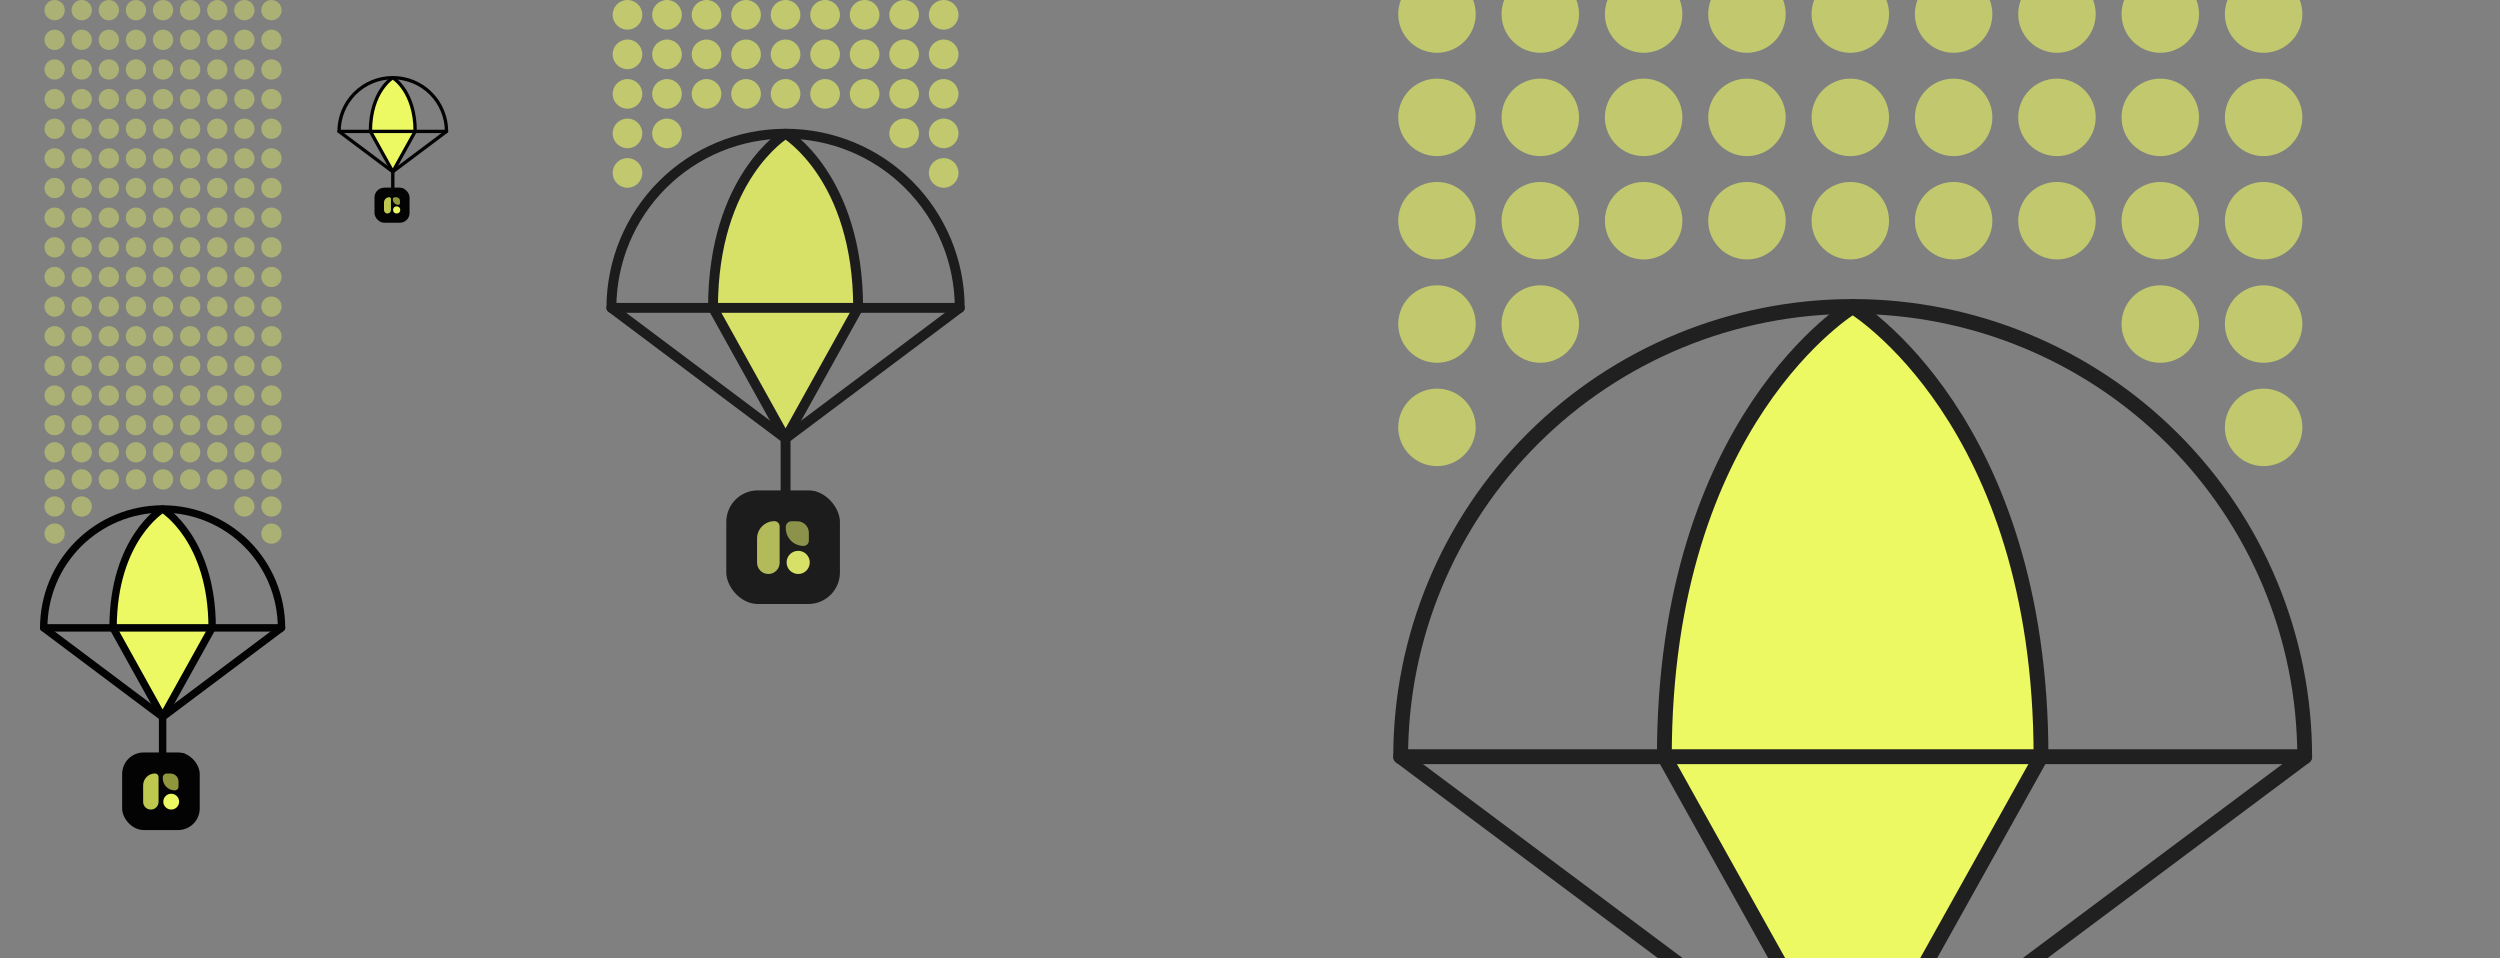 <svg width="506" height="194" viewBox="0 0 506 194" fill="none" xmlns="http://www.w3.org/2000/svg">
<rect x="0" y="0" width="506" height="194" fill="#808080" stroke="none"/>
<rect x="24.721" y="152.299" width="15.702" height="15.702" rx="4.362" fill="#030303"/>
<path opacity="0.8" d="M28.972 158.953C28.972 157.628 30.047 156.553 31.372 156.553V156.553C31.77 156.553 32.092 156.875 32.092 157.273V162.295C32.092 163.157 31.394 163.856 30.532 163.856V163.856C29.67 163.856 28.972 163.157 28.972 162.295V158.953Z" fill="#ECF962"/>
<path opacity="0.6" d="M32.944 157.525C32.944 158.878 34.041 159.975 35.394 159.975V159.975C35.8 159.975 36.129 159.646 36.129 159.24V158.161C36.129 157.281 35.416 156.569 34.536 156.569H33.73C33.296 156.569 32.944 156.921 32.944 157.355V157.525Z" fill="#ECF962"/>
<circle r="1.6" transform="matrix(1 0 0 -1 34.653 162.254)" fill="#ECF962"/>
<path d="M32.913 145.129L42.94 127.081C42.94 109.032 32.913 103.016 32.913 103.016C32.913 103.016 22.886 109.032 22.886 127.081L32.913 145.129Z" fill="#ECF962" stroke="#030303" stroke-width="1.5" stroke-linecap="round" stroke-linejoin="round"/>
<path d="M8.849 127.081C8.849 120.698 11.384 114.577 15.897 110.064C20.41 105.551 26.531 103.016 32.914 103.016C39.296 103.016 45.417 105.551 49.93 110.064C54.443 114.577 56.978 120.698 56.978 127.081H8.849Z" stroke="#030303" stroke-width="1.5" stroke-linecap="round" stroke-linejoin="round"/>
<path d="M8.849 127.082L32.914 145.131L56.978 127.082" stroke="#030303" stroke-width="1.5" stroke-linecap="round" stroke-linejoin="round"/>
<path d="M32.914 145.129V153.151" stroke="#030303" stroke-width="1.5" stroke-linecap="round" stroke-linejoin="round"/>
<path d="M36.924 153.152H28.902" stroke="#030303" stroke-width="1.5" stroke-linecap="round" stroke-linejoin="round"/>
<rect x="75.798" y="37.99" width="7.096" height="7.096" rx="1.971" fill="#030303"/>
<path opacity="0.8" d="M77.719 40.999C77.719 40.4 78.204 39.914 78.804 39.914V39.914C78.983 39.914 79.129 40.06 79.129 40.239V42.509C79.129 42.899 78.813 43.214 78.424 43.214V43.214C78.034 43.214 77.719 42.899 77.719 42.509V40.999Z" fill="#ECF962"/>
<path opacity="0.6" d="M79.514 40.354C79.514 40.965 80.009 41.461 80.621 41.461V41.461C80.804 41.461 80.953 41.312 80.953 41.129V40.641C80.953 40.244 80.63 39.922 80.233 39.922H79.869C79.673 39.922 79.514 40.081 79.514 40.277V40.354Z" fill="#ECF962"/>
<circle r="0.723" transform="matrix(1 0 0 -1 80.285 42.49)" fill="#ECF962"/>
<path d="M79.5 34.752L84.031 26.596C84.031 18.439 79.5 15.721 79.5 15.721C79.5 15.721 74.969 18.439 74.969 26.596L79.5 34.752Z" fill="#ECF962" stroke="#030303" stroke-width="0.678" stroke-linecap="round" stroke-linejoin="round"/>
<path d="M68.625 26.596C68.625 23.712 69.771 20.945 71.81 18.906C73.85 16.866 76.616 15.721 79.5 15.721C82.384 15.721 85.15 16.866 87.19 18.906C89.229 20.945 90.375 23.712 90.375 26.596H68.625Z" stroke="#030303" stroke-width="0.678" stroke-linecap="round" stroke-linejoin="round"/>
<path d="M68.625 26.596L79.5 34.752L90.375 26.596" stroke="#030303" stroke-width="0.678" stroke-linecap="round" stroke-linejoin="round"/>
<path d="M79.5 34.752V38.377" stroke="#030303" stroke-width="0.678" stroke-linecap="round" stroke-linejoin="round"/>
<path d="M81.312 38.377H77.688" stroke="#030303" stroke-width="0.678" stroke-linecap="round" stroke-linejoin="round"/>
<g opacity="0.8">
<rect x="147" y="99.25" width="23" height="23" rx="6.389" fill="#030303"/>
<path opacity="0.8" d="M153.229 108.997C153.229 107.055 154.803 105.48 156.745 105.48V105.48C157.327 105.48 157.8 105.953 157.8 106.535V113.892C157.8 115.154 156.776 116.178 155.514 116.178V116.178C154.252 116.178 153.229 115.154 153.229 113.892V108.997Z" fill="#ECF962"/>
<path opacity="0.6" d="M159.047 106.906C159.047 108.888 160.653 110.494 162.635 110.494V110.494C163.229 110.494 163.711 110.012 163.711 109.418V107.837C163.711 106.549 162.667 105.505 161.379 105.505H160.198C159.562 105.505 159.047 106.021 159.047 106.657V106.906Z" fill="#ECF962"/>
<circle r="2.344" transform="matrix(1 0 0 -1 161.551 113.832)" fill="#ECF962"/>
<path d="M159 88.75L173.688 62.312C173.688 35.875 159 27.062 159 27.062C159 27.062 144.312 35.875 144.312 62.312L159 88.75Z" fill="#ECF962" stroke="#030303" stroke-width="2" stroke-linecap="round" stroke-linejoin="round"/>
<path d="M123.75 62.312C123.75 52.964 127.464 43.998 134.074 37.387C140.685 30.776 149.651 27.062 159 27.062C168.349 27.062 177.315 30.776 183.926 37.387C190.536 43.998 194.25 52.964 194.25 62.312H123.75Z" stroke="#030303" stroke-width="2" stroke-linecap="round" stroke-linejoin="round"/>
<path d="M123.75 62.312L159 88.75L194.25 62.312" stroke="#030303" stroke-width="2" stroke-linecap="round" stroke-linejoin="round"/>
<path d="M159 88.75V100.5" stroke="#030303" stroke-width="2" stroke-linecap="round" stroke-linejoin="round"/>
<path d="M164.875 100.5H153.125" stroke="#030303" stroke-width="2" stroke-linecap="round" stroke-linejoin="round"/>
</g>
<g opacity="0.6">
<circle r="3" transform="matrix(-1 0 0 1 191 35)" fill="#ECF962"/>
<circle r="3" transform="matrix(-1 0 0 1 191 27)" fill="#ECF962"/>
<circle r="3" transform="matrix(-1 0 0 1 191 19)" fill="#ECF962"/>
<circle r="3" transform="matrix(-1 0 0 1 191 11)" fill="#ECF962"/>
<circle r="3" transform="matrix(-1 0 0 1 191 3)" fill="#ECF962"/>
<circle r="3" transform="matrix(-1 0 0 1 183 27)" fill="#ECF962"/>
<circle r="3" transform="matrix(-1 0 0 1 183 19)" fill="#ECF962"/>
<circle r="3" transform="matrix(-1 0 0 1 183 11)" fill="#ECF962"/>
<circle r="3" transform="matrix(-1 0 0 1 183 3)" fill="#ECF962"/>
<circle r="3" transform="matrix(-1 0 0 1 175 19)" fill="#ECF962"/>
<circle r="3" transform="matrix(-1 0 0 1 175 11)" fill="#ECF962"/>
<circle r="3" transform="matrix(-1 0 0 1 175 3)" fill="#ECF962"/>
<circle r="3" transform="matrix(-1 0 0 1 167 19)" fill="#ECF962"/>
<circle r="3" transform="matrix(-1 0 0 1 167 11)" fill="#ECF962"/>
<circle r="3" transform="matrix(-1 0 0 1 167 3)" fill="#ECF962"/>
<circle r="3" transform="matrix(-1 0 0 1 159 19)" fill="#ECF962"/>
<circle r="3" transform="matrix(-1 0 0 1 159 11)" fill="#ECF962"/>
<circle r="3" transform="matrix(-1 0 0 1 159 3)" fill="#ECF962"/>
<circle r="3" transform="matrix(-1 0 0 1 151 19)" fill="#ECF962"/>
<circle r="3" transform="matrix(-1 0 0 1 151 11)" fill="#ECF962"/>
<circle r="3" transform="matrix(-1 0 0 1 151 3)" fill="#ECF962"/>
<circle r="3" transform="matrix(-1 0 0 1 143 19)" fill="#ECF962"/>
<circle r="3" transform="matrix(-1 0 0 1 143 11)" fill="#ECF962"/>
<circle r="3" transform="matrix(-1 0 0 1 143 3)" fill="#ECF962"/>
<circle r="3" transform="matrix(-1 0 0 1 135 27)" fill="#ECF962"/>
<circle r="3" transform="matrix(-1 0 0 1 135 19)" fill="#ECF962"/>
<circle r="3" transform="matrix(-1 0 0 1 135 11)" fill="#ECF962"/>
<circle r="3" transform="matrix(-1 0 0 1 135 3)" fill="#ECF962"/>
<circle r="3" transform="matrix(-1 0 0 1 127 35)" fill="#ECF962"/>
<circle r="3" transform="matrix(-1 0 0 1 127 27)" fill="#ECF962"/>
<circle r="3" transform="matrix(-1 0 0 1 127 19)" fill="#ECF962"/>
<circle r="3" transform="matrix(-1 0 0 1 127 11)" fill="#ECF962"/>
<circle r="3" transform="matrix(-1 0 0 1 127 3)" fill="#ECF962"/>
</g>
<g opacity="0.6">
<circle r="7.843" transform="matrix(-1 0 0 1 458.157 86.499)" fill="#ECF962"/>
<circle r="7.843" transform="matrix(-1 0 0 1 458.157 65.585)" fill="#ECF962"/>
<circle r="7.843" transform="matrix(-1 0 0 1 458.157 44.671)" fill="#ECF962"/>
<circle r="7.843" transform="matrix(-1 0 0 1 458.157 23.757)" fill="#ECF962"/>
<circle r="7.843" transform="matrix(-1 0 0 1 458.157 2.843)" fill="#ECF962"/>
<circle r="7.843" transform="matrix(-1 0 0 1 437.243 65.585)" fill="#ECF962"/>
<circle r="7.843" transform="matrix(-1 0 0 1 437.243 44.671)" fill="#ECF962"/>
<circle r="7.843" transform="matrix(-1 0 0 1 437.243 23.757)" fill="#ECF962"/>
<circle r="7.843" transform="matrix(-1 0 0 1 437.243 2.843)" fill="#ECF962"/>
<circle r="7.843" transform="matrix(-1 0 0 1 416.329 44.671)" fill="#ECF962"/>
<circle r="7.843" transform="matrix(-1 0 0 1 416.329 23.757)" fill="#ECF962"/>
<circle r="7.843" transform="matrix(-1 0 0 1 416.329 2.843)" fill="#ECF962"/>
<circle r="7.843" transform="matrix(-1 0 0 1 395.414 44.671)" fill="#ECF962"/>
<circle r="7.843" transform="matrix(-1 0 0 1 395.414 23.757)" fill="#ECF962"/>
<circle r="7.843" transform="matrix(-1 0 0 1 395.414 2.843)" fill="#ECF962"/>
<circle r="7.843" transform="matrix(-1 0 0 1 374.5 44.671)" fill="#ECF962"/>
<circle r="7.843" transform="matrix(-1 0 0 1 374.5 23.757)" fill="#ECF962"/>
<circle r="7.843" transform="matrix(-1 0 0 1 374.5 2.843)" fill="#ECF962"/>
<circle r="7.843" transform="matrix(-1 0 0 1 353.585 44.671)" fill="#ECF962"/>
<circle r="7.843" transform="matrix(-1 0 0 1 353.585 23.757)" fill="#ECF962"/>
<circle r="7.843" transform="matrix(-1 0 0 1 353.585 2.843)" fill="#ECF962"/>
<circle r="7.843" transform="matrix(-1 0 0 1 332.672 44.671)" fill="#ECF962"/>
<circle r="7.843" transform="matrix(-1 0 0 1 332.672 23.757)" fill="#ECF962"/>
<circle r="7.843" transform="matrix(-1 0 0 1 332.672 2.843)" fill="#ECF962"/>
<circle r="7.843" transform="matrix(-1 0 0 1 311.757 65.585)" fill="#ECF962"/>
<circle r="7.843" transform="matrix(-1 0 0 1 311.757 44.671)" fill="#ECF962"/>
<circle r="7.843" transform="matrix(-1 0 0 1 311.757 23.757)" fill="#ECF962"/>
<circle r="7.843" transform="matrix(-1 0 0 1 311.757 2.843)" fill="#ECF962"/>
<circle r="7.843" transform="matrix(-1 0 0 1 290.843 86.499)" fill="#ECF962"/>
<circle r="7.843" transform="matrix(-1 0 0 1 290.843 65.585)" fill="#ECF962"/>
<circle r="7.843" transform="matrix(-1 0 0 1 290.843 44.671)" fill="#ECF962"/>
<circle r="7.843" transform="matrix(-1 0 0 1 290.843 23.757)" fill="#ECF962"/>
<circle r="7.843" transform="matrix(-1 0 0 1 290.843 2.843)" fill="#ECF962"/>
</g>
<g opacity="0.4">
<circle r="2.057" transform="matrix(-1 0 0 1 54.943 108.001)" fill="#ECF962"/>
<circle r="2.057" transform="matrix(-1 0 0 1 54.943 102.514)" fill="#ECF962"/>
<circle r="2.057" transform="matrix(-1 0 0 1 54.943 97.028)" fill="#ECF962"/>
<circle r="2.057" transform="matrix(-1 0 0 1 54.943 91.543)" fill="#ECF962"/>
<circle r="2.057" transform="matrix(-1 0 0 1 54.943 86.057)" fill="#ECF962"/>
<circle r="2.057" transform="matrix(-1 0 0 1 54.943 80.057)" fill="#ECF962"/>
<circle r="2.057" transform="matrix(-1 0 0 1 54.943 74.057)" fill="#ECF962"/>
<circle r="2.057" transform="matrix(-1 0 0 1 54.943 68.057)" fill="#ECF962"/>
<circle r="2.057" transform="matrix(-1 0 0 1 54.943 62.057)" fill="#ECF962"/>
<circle r="2.057" transform="matrix(-1 0 0 1 54.943 56.057)" fill="#ECF962"/>
<circle r="2.057" transform="matrix(-1 0 0 1 54.943 50.057)" fill="#ECF962"/>
<circle r="2.057" transform="matrix(-1 0 0 1 54.943 44.057)" fill="#ECF962"/>
<circle r="2.057" transform="matrix(-1 0 0 1 54.943 38.057)" fill="#ECF962"/>
<circle r="2.057" transform="matrix(-1 0 0 1 54.943 32.057)" fill="#ECF962"/>
<circle r="2.057" transform="matrix(-1 0 0 1 54.943 26.057)" fill="#ECF962"/>
<circle r="2.057" transform="matrix(-1 0 0 1 54.943 20.057)" fill="#ECF962"/>
<circle r="2.057" transform="matrix(-1 0 0 1 54.943 14.057)" fill="#ECF962"/>
<circle r="2.057" transform="matrix(-1 0 0 1 54.943 8.057)" fill="#ECF962"/>
<circle r="2.057" transform="matrix(-1 0 0 1 54.943 2.057)" fill="#ECF962"/>
<circle r="2.057" transform="matrix(-1 0 0 1 49.458 102.514)" fill="#ECF962"/>
<circle r="2.057" transform="matrix(-1 0 0 1 49.458 97.028)" fill="#ECF962"/>
<circle r="2.057" transform="matrix(-1 0 0 1 49.458 91.543)" fill="#ECF962"/>
<circle r="2.057" transform="matrix(-1 0 0 1 49.458 86.057)" fill="#ECF962"/>
<circle r="2.057" transform="matrix(-1 0 0 1 49.458 80.057)" fill="#ECF962"/>
<circle r="2.057" transform="matrix(-1 0 0 1 49.458 74.057)" fill="#ECF962"/>
<circle r="2.057" transform="matrix(-1 0 0 1 49.458 68.057)" fill="#ECF962"/>
<circle r="2.057" transform="matrix(-1 0 0 1 49.458 62.057)" fill="#ECF962"/>
<circle r="2.057" transform="matrix(-1 0 0 1 49.458 56.057)" fill="#ECF962"/>
<circle r="2.057" transform="matrix(-1 0 0 1 49.458 50.057)" fill="#ECF962"/>
<circle r="2.057" transform="matrix(-1 0 0 1 49.458 44.057)" fill="#ECF962"/>
<circle r="2.057" transform="matrix(-1 0 0 1 49.458 38.057)" fill="#ECF962"/>
<circle r="2.057" transform="matrix(-1 0 0 1 49.458 32.057)" fill="#ECF962"/>
<circle r="2.057" transform="matrix(-1 0 0 1 49.458 26.057)" fill="#ECF962"/>
<circle r="2.057" transform="matrix(-1 0 0 1 49.458 20.057)" fill="#ECF962"/>
<circle r="2.057" transform="matrix(-1 0 0 1 49.458 14.057)" fill="#ECF962"/>
<circle r="2.057" transform="matrix(-1 0 0 1 49.458 8.057)" fill="#ECF962"/>
<circle r="2.057" transform="matrix(-1 0 0 1 49.458 2.057)" fill="#ECF962"/>
<circle r="2.057" transform="matrix(-1 0 0 1 43.971 97.028)" fill="#ECF962"/>
<circle r="2.057" transform="matrix(-1 0 0 1 43.971 91.543)" fill="#ECF962"/>
<circle r="2.057" transform="matrix(-1 0 0 1 43.971 86.057)" fill="#ECF962"/>
<circle r="2.057" transform="matrix(-1 0 0 1 43.971 80.057)" fill="#ECF962"/>
<circle r="2.057" transform="matrix(-1 0 0 1 43.971 74.057)" fill="#ECF962"/>
<circle r="2.057" transform="matrix(-1 0 0 1 43.971 68.057)" fill="#ECF962"/>
<circle r="2.057" transform="matrix(-1 0 0 1 43.971 62.057)" fill="#ECF962"/>
<circle r="2.057" transform="matrix(-1 0 0 1 43.971 56.057)" fill="#ECF962"/>
<circle r="2.057" transform="matrix(-1 0 0 1 43.971 50.057)" fill="#ECF962"/>
<circle r="2.057" transform="matrix(-1 0 0 1 43.971 44.057)" fill="#ECF962"/>
<circle r="2.057" transform="matrix(-1 0 0 1 43.971 38.057)" fill="#ECF962"/>
<circle r="2.057" transform="matrix(-1 0 0 1 43.971 32.057)" fill="#ECF962"/>
<circle r="2.057" transform="matrix(-1 0 0 1 43.971 26.057)" fill="#ECF962"/>
<circle r="2.057" transform="matrix(-1 0 0 1 43.971 20.057)" fill="#ECF962"/>
<circle r="2.057" transform="matrix(-1 0 0 1 43.971 14.057)" fill="#ECF962"/>
<circle r="2.057" transform="matrix(-1 0 0 1 43.971 8.057)" fill="#ECF962"/>
<circle r="2.057" transform="matrix(-1 0 0 1 43.971 2.057)" fill="#ECF962"/>
<circle r="2.057" transform="matrix(-1 0 0 1 38.486 97.028)" fill="#ECF962"/>
<circle r="2.057" transform="matrix(-1 0 0 1 38.486 91.543)" fill="#ECF962"/>
<circle r="2.057" transform="matrix(-1 0 0 1 38.486 86.057)" fill="#ECF962"/>
<circle r="2.057" transform="matrix(-1 0 0 1 38.486 80.057)" fill="#ECF962"/>
<circle r="2.057" transform="matrix(-1 0 0 1 38.486 74.057)" fill="#ECF962"/>
<circle r="2.057" transform="matrix(-1 0 0 1 38.486 68.057)" fill="#ECF962"/>
<circle r="2.057" transform="matrix(-1 0 0 1 38.486 62.057)" fill="#ECF962"/>
<circle r="2.057" transform="matrix(-1 0 0 1 38.486 56.057)" fill="#ECF962"/>
<circle r="2.057" transform="matrix(-1 0 0 1 38.486 50.057)" fill="#ECF962"/>
<circle r="2.057" transform="matrix(-1 0 0 1 38.486 44.057)" fill="#ECF962"/>
<circle r="2.057" transform="matrix(-1 0 0 1 38.486 38.057)" fill="#ECF962"/>
<circle r="2.057" transform="matrix(-1 0 0 1 38.486 32.057)" fill="#ECF962"/>
<circle r="2.057" transform="matrix(-1 0 0 1 38.486 26.057)" fill="#ECF962"/>
<circle r="2.057" transform="matrix(-1 0 0 1 38.486 20.057)" fill="#ECF962"/>
<circle r="2.057" transform="matrix(-1 0 0 1 38.486 14.057)" fill="#ECF962"/>
<circle r="2.057" transform="matrix(-1 0 0 1 38.486 8.057)" fill="#ECF962"/>
<circle r="2.057" transform="matrix(-1 0 0 1 38.486 2.057)" fill="#ECF962"/>
<circle r="2.057" transform="matrix(-1 0 0 1 32.999 97.028)" fill="#ECF962"/>
<circle r="2.057" transform="matrix(-1 0 0 1 32.999 91.543)" fill="#ECF962"/>
<circle r="2.057" transform="matrix(-1 0 0 1 32.999 86.057)" fill="#ECF962"/>
<circle r="2.057" transform="matrix(-1 0 0 1 32.999 80.057)" fill="#ECF962"/>
<circle r="2.057" transform="matrix(-1 0 0 1 32.999 74.057)" fill="#ECF962"/>
<circle r="2.057" transform="matrix(-1 0 0 1 32.999 68.057)" fill="#ECF962"/>
<circle r="2.057" transform="matrix(-1 0 0 1 32.999 62.057)" fill="#ECF962"/>
<circle r="2.057" transform="matrix(-1 0 0 1 32.999 56.057)" fill="#ECF962"/>
<circle r="2.057" transform="matrix(-1 0 0 1 32.999 50.057)" fill="#ECF962"/>
<circle r="2.057" transform="matrix(-1 0 0 1 32.999 44.057)" fill="#ECF962"/>
<circle r="2.057" transform="matrix(-1 0 0 1 32.999 38.057)" fill="#ECF962"/>
<circle r="2.057" transform="matrix(-1 0 0 1 32.999 32.057)" fill="#ECF962"/>
<circle r="2.057" transform="matrix(-1 0 0 1 32.999 26.057)" fill="#ECF962"/>
<circle r="2.057" transform="matrix(-1 0 0 1 32.999 20.057)" fill="#ECF962"/>
<circle r="2.057" transform="matrix(-1 0 0 1 32.999 14.057)" fill="#ECF962"/>
<circle r="2.057" transform="matrix(-1 0 0 1 32.999 8.057)" fill="#ECF962"/>
<circle r="2.057" transform="matrix(-1 0 0 1 32.999 2.057)" fill="#ECF962"/>
<circle r="2.057" transform="matrix(-1 0 0 1 27.515 97.028)" fill="#ECF962"/>
<circle r="2.057" transform="matrix(-1 0 0 1 27.515 91.543)" fill="#ECF962"/>
<circle r="2.057" transform="matrix(-1 0 0 1 27.515 86.057)" fill="#ECF962"/>
<circle r="2.057" transform="matrix(-1 0 0 1 27.515 80.057)" fill="#ECF962"/>
<circle r="2.057" transform="matrix(-1 0 0 1 27.515 74.057)" fill="#ECF962"/>
<circle r="2.057" transform="matrix(-1 0 0 1 27.515 68.057)" fill="#ECF962"/>
<circle r="2.057" transform="matrix(-1 0 0 1 27.515 62.057)" fill="#ECF962"/>
<circle r="2.057" transform="matrix(-1 0 0 1 27.515 56.057)" fill="#ECF962"/>
<circle r="2.057" transform="matrix(-1 0 0 1 27.515 50.057)" fill="#ECF962"/>
<circle r="2.057" transform="matrix(-1 0 0 1 27.515 44.057)" fill="#ECF962"/>
<circle r="2.057" transform="matrix(-1 0 0 1 27.515 38.057)" fill="#ECF962"/>
<circle r="2.057" transform="matrix(-1 0 0 1 27.515 32.057)" fill="#ECF962"/>
<circle r="2.057" transform="matrix(-1 0 0 1 27.515 26.057)" fill="#ECF962"/>
<circle r="2.057" transform="matrix(-1 0 0 1 27.515 20.057)" fill="#ECF962"/>
<circle r="2.057" transform="matrix(-1 0 0 1 27.515 14.057)" fill="#ECF962"/>
<circle r="2.057" transform="matrix(-1 0 0 1 27.515 8.057)" fill="#ECF962"/>
<circle r="2.057" transform="matrix(-1 0 0 1 27.515 2.057)" fill="#ECF962"/>
<circle r="2.057" transform="matrix(-1 0 0 1 22.029 97.028)" fill="#ECF962"/>
<circle r="2.057" transform="matrix(-1 0 0 1 22.029 91.543)" fill="#ECF962"/>
<circle r="2.057" transform="matrix(-1 0 0 1 22.029 86.057)" fill="#ECF962"/>
<circle r="2.057" transform="matrix(-1 0 0 1 22.029 80.057)" fill="#ECF962"/>
<circle r="2.057" transform="matrix(-1 0 0 1 22.029 74.057)" fill="#ECF962"/>
<circle r="2.057" transform="matrix(-1 0 0 1 22.029 68.057)" fill="#ECF962"/>
<circle r="2.057" transform="matrix(-1 0 0 1 22.029 62.057)" fill="#ECF962"/>
<circle r="2.057" transform="matrix(-1 0 0 1 22.029 56.057)" fill="#ECF962"/>
<circle r="2.057" transform="matrix(-1 0 0 1 22.029 50.057)" fill="#ECF962"/>
<circle r="2.057" transform="matrix(-1 0 0 1 22.029 44.057)" fill="#ECF962"/>
<circle r="2.057" transform="matrix(-1 0 0 1 22.029 38.057)" fill="#ECF962"/>
<circle r="2.057" transform="matrix(-1 0 0 1 22.029 32.057)" fill="#ECF962"/>
<circle r="2.057" transform="matrix(-1 0 0 1 22.029 26.057)" fill="#ECF962"/>
<circle r="2.057" transform="matrix(-1 0 0 1 22.029 20.057)" fill="#ECF962"/>
<circle r="2.057" transform="matrix(-1 0 0 1 22.029 14.057)" fill="#ECF962"/>
<circle r="2.057" transform="matrix(-1 0 0 1 22.029 8.057)" fill="#ECF962"/>
<circle r="2.057" transform="matrix(-1 0 0 1 22.029 2.057)" fill="#ECF962"/>
<circle r="2.057" transform="matrix(-1 0 0 1 16.543 102.514)" fill="#ECF962"/>
<circle r="2.057" transform="matrix(-1 0 0 1 16.543 97.028)" fill="#ECF962"/>
<circle r="2.057" transform="matrix(-1 0 0 1 16.543 91.543)" fill="#ECF962"/>
<circle r="2.057" transform="matrix(-1 0 0 1 16.543 86.057)" fill="#ECF962"/>
<circle r="2.057" transform="matrix(-1 0 0 1 16.543 80.057)" fill="#ECF962"/>
<circle r="2.057" transform="matrix(-1 0 0 1 16.543 74.057)" fill="#ECF962"/>
<circle r="2.057" transform="matrix(-1 0 0 1 16.543 68.057)" fill="#ECF962"/>
<circle r="2.057" transform="matrix(-1 0 0 1 16.543 62.057)" fill="#ECF962"/>
<circle r="2.057" transform="matrix(-1 0 0 1 16.543 56.057)" fill="#ECF962"/>
<circle r="2.057" transform="matrix(-1 0 0 1 16.543 50.057)" fill="#ECF962"/>
<circle r="2.057" transform="matrix(-1 0 0 1 16.543 44.057)" fill="#ECF962"/>
<circle r="2.057" transform="matrix(-1 0 0 1 16.543 38.057)" fill="#ECF962"/>
<circle r="2.057" transform="matrix(-1 0 0 1 16.543 32.057)" fill="#ECF962"/>
<circle r="2.057" transform="matrix(-1 0 0 1 16.543 26.057)" fill="#ECF962"/>
<circle r="2.057" transform="matrix(-1 0 0 1 16.543 20.057)" fill="#ECF962"/>
<circle r="2.057" transform="matrix(-1 0 0 1 16.543 14.057)" fill="#ECF962"/>
<circle r="2.057" transform="matrix(-1 0 0 1 16.543 8.057)" fill="#ECF962"/>
<circle r="2.057" transform="matrix(-1 0 0 1 16.543 2.057)" fill="#ECF962"/>
<circle r="2.057" transform="matrix(-1 0 0 1 11.057 108.001)" fill="#ECF962"/>
<circle r="2.057" transform="matrix(-1 0 0 1 11.057 102.514)" fill="#ECF962"/>
<circle r="2.057" transform="matrix(-1 0 0 1 11.057 97.028)" fill="#ECF962"/>
<circle r="2.057" transform="matrix(-1 0 0 1 11.057 91.543)" fill="#ECF962"/>
<circle r="2.057" transform="matrix(-1 0 0 1 11.057 86.057)" fill="#ECF962"/>
<circle r="2.057" transform="matrix(-1 0 0 1 11.057 80.057)" fill="#ECF962"/>
<circle r="2.057" transform="matrix(-1 0 0 1 11.057 74.057)" fill="#ECF962"/>
<circle r="2.057" transform="matrix(-1 0 0 1 11.057 68.057)" fill="#ECF962"/>
<circle r="2.057" transform="matrix(-1 0 0 1 11.057 62.057)" fill="#ECF962"/>
<circle r="2.057" transform="matrix(-1 0 0 1 11.057 56.057)" fill="#ECF962"/>
<circle r="2.057" transform="matrix(-1 0 0 1 11.057 50.057)" fill="#ECF962"/>
<circle r="2.057" transform="matrix(-1 0 0 1 11.057 44.057)" fill="#ECF962"/>
<circle r="2.057" transform="matrix(-1 0 0 1 11.057 38.057)" fill="#ECF962"/>
<circle r="2.057" transform="matrix(-1 0 0 1 11.057 32.057)" fill="#ECF962"/>
<circle r="2.057" transform="matrix(-1 0 0 1 11.057 26.057)" fill="#ECF962"/>
<circle r="2.057" transform="matrix(-1 0 0 1 11.057 20.057)" fill="#ECF962"/>
<circle r="2.057" transform="matrix(-1 0 0 1 11.057 14.057)" fill="#ECF962"/>
<circle r="2.057" transform="matrix(-1 0 0 1 11.057 8.057)" fill="#ECF962"/>
<circle r="2.057" transform="matrix(-1 0 0 1 11.057 2.057)" fill="#ECF962"/>
</g>
<path d="M374.982 221.5L413.102 153.156C413.102 84.812 374.982 62.031 374.982 62.031C374.982 62.031 336.863 84.812 336.863 153.156L374.982 221.5Z" fill="#ECF962" stroke="#202020" stroke-width="3" stroke-linecap="round" stroke-linejoin="round"/>
<path d="M283.496 153.156C283.496 128.988 293.135 105.81 310.292 88.721C327.449 71.632 350.719 62.031 374.982 62.031C399.246 62.031 422.516 71.632 439.673 88.721C456.83 105.81 466.469 128.988 466.469 153.156H283.496Z" stroke="#202020" stroke-width="3" stroke-linecap="round" stroke-linejoin="round"/>
<path d="M283.496 153.156L374.982 221.5L466.469 153.156" stroke="#202020" stroke-width="3" stroke-linecap="round" stroke-linejoin="round"/>
</svg>
